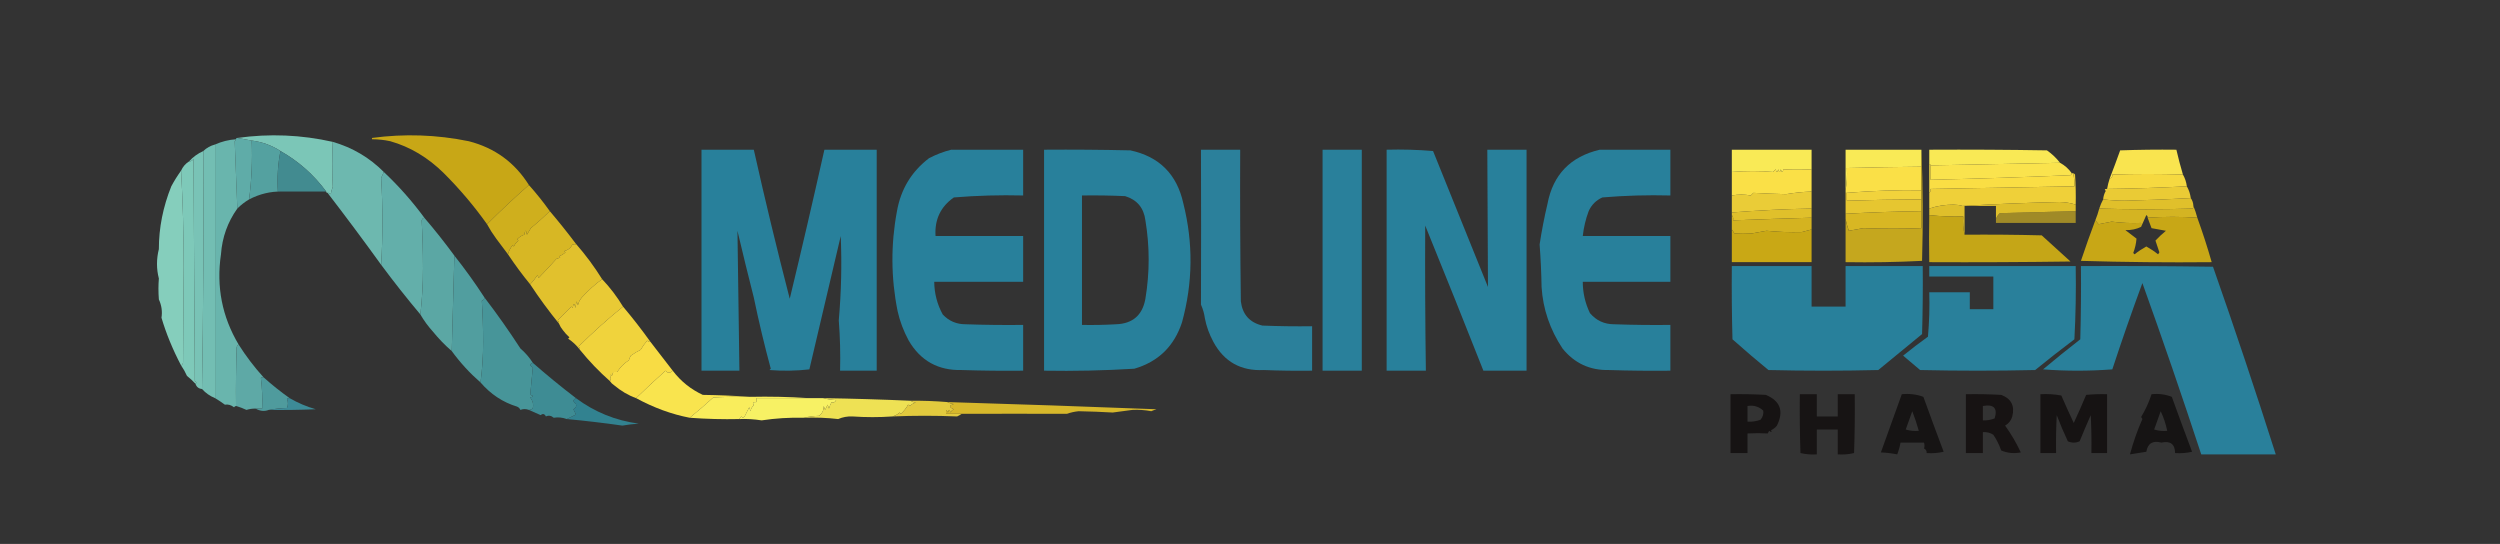 <?xml version="1.0" encoding="UTF-8"?>
<!DOCTYPE svg PUBLIC "-//W3C//DTD SVG 1.1//EN" "http://www.w3.org/Graphics/SVG/1.1/DTD/svg11.dtd">
<svg xmlns="http://www.w3.org/2000/svg" version="1.1" width="1912px" height="416px" style="shape-rendering:geometricPrecision; text-rendering:geometricPrecision; image-rendering:optimizeQuality; fill-rule:evenodd; clip-rule:evenodd" xmlns:xlink="http://www.w3.org/1999/xlink">
<rect width="100%" height="100%" fill="#333333" stroke="none"/>
<g><path style="opacity:0.994" fill="#c9a817" d="M 404.5,141.5 C 393.506,151.161 382.839,161.161 372.5,171.5C 362.657,157.646 351.657,144.646 339.5,132.5C 327.36,120.482 313.694,112.316 298.5,108C 293.882,107.006 289.215,106.506 284.5,106.5C 284.5,106.167 284.5,105.833 284.5,105.5C 309.325,102.156 333.992,102.989 358.5,108C 378.347,113.079 393.68,124.246 404.5,141.5 Z"/></g>
<g><path style="opacity:1" fill="#7bc6b7" d="M 254.5,108.5 C 253.971,119.764 253.971,131.264 254.5,143C 253.751,144.734 253.251,146.567 253,148.5C 252.329,147.748 251.496,147.414 250.5,147.5C 249.833,147.5 249.5,147.167 249.5,146.5C 240.01,133.674 228.343,123.341 214.5,115.5C 207.848,111.183 200.515,108.517 192.5,107.5C 188.833,106.833 185.167,106.167 181.5,105.5C 206.051,102.055 230.385,103.055 254.5,108.5 Z"/></g>
<g><path style="opacity:1" fill="#5faca8" d="M 181.5,105.5 C 185.167,106.167 188.833,106.833 192.5,107.5C 193.096,122.673 192.43,137.673 190.5,152.5C 187.214,154.451 184.214,156.785 181.5,159.5C 180.84,142.333 180.173,125.167 179.5,108C 180.056,107.617 180.389,107.117 180.5,106.5C 180.5,105.833 180.833,105.5 181.5,105.5 Z"/></g>
<g><path style="opacity:0.031" fill="#658c79" d="M 284.5,105.5 C 284.5,105.833 284.5,106.167 284.5,106.5C 281.895,107.504 281.895,107.17 284.5,105.5 Z"/></g>
<g><path style="opacity:0.995" fill="#6ab6ae" d="M 180.5,106.5 C 180.389,107.117 180.056,107.617 179.5,108C 180.173,125.167 180.84,142.333 181.5,159.5C 174.091,169.886 169.924,181.553 169,194.5C 165.338,219.214 169.838,242.214 182.5,263.5C 181.778,263.918 181.278,264.584 181,265.5C 180.5,280.496 180.333,295.496 180.5,310.5C 179.883,310.611 179.383,310.944 179,311.5C 176.731,309.731 174.398,309.065 172,309.5C 169.567,307.702 167.067,306.036 164.5,304.5C 164.5,239.833 164.5,175.167 164.5,110.5C 169.58,108.23 174.913,106.897 180.5,106.5 Z"/></g>
<g><path style="opacity:1" fill="#54a1a0" d="M 192.5,107.5 C 200.515,108.517 207.848,111.183 214.5,115.5C 212.525,125.446 211.858,135.779 212.5,146.5C 213.5,146.5 214.5,146.5 215.5,146.5C 206.977,146.3 198.643,148.3 190.5,152.5C 192.43,137.673 193.096,122.673 192.5,107.5 Z"/></g>
<g><path style="opacity:1" fill="#73beb3" d="M 164.5,110.5 C 164.5,175.167 164.5,239.833 164.5,304.5C 160.608,302.938 157.275,300.605 154.5,297.5C 155.492,236.795 155.825,176.128 155.5,115.5C 158.013,113.074 161.013,111.408 164.5,110.5 Z"/></g>
<g><path style="opacity:0.99" fill="#29819c" d="M 536.5,114.5 C 549.833,114.5 563.167,114.5 576.5,114.5C 585.051,152.702 594.218,190.702 604,228.5C 613.153,190.557 621.986,152.557 630.5,114.5C 643.833,114.5 657.167,114.5 670.5,114.5C 670.5,170.833 670.5,227.167 670.5,283.5C 661.167,283.5 651.833,283.5 642.5,283.5C 642.822,270.587 642.489,257.754 641.5,245C 643.397,223.593 643.897,202.093 643,180.5C 635,214.5 627,248.5 619,282.5C 608.91,283.652 598.744,283.819 588.5,283C 588.833,282.667 589.167,282.333 589.5,282C 584.64,264.057 580.307,245.89 576.5,227.5C 572.256,210.852 568.089,193.852 564,176.5C 564.477,212.153 564.977,247.819 565.5,283.5C 555.833,283.5 546.167,283.5 536.5,283.5C 536.5,227.167 536.5,170.833 536.5,114.5 Z"/></g>
<g><path style="opacity:0.993" fill="#29819c" d="M 727.5,114.5 C 745.833,114.5 764.167,114.5 782.5,114.5C 782.5,126.167 782.5,137.833 782.5,149.5C 764.777,149.055 747.111,149.555 729.5,151C 719.37,158.099 714.703,167.932 715.5,180.5C 737.833,180.5 760.167,180.5 782.5,180.5C 782.5,192.167 782.5,203.833 782.5,215.5C 759.833,215.5 737.167,215.5 714.5,215.5C 714.584,224.436 716.751,232.769 721,240.5C 725.712,245.518 731.546,248.018 738.5,248C 753.163,248.5 767.83,248.667 782.5,248.5C 782.5,260.167 782.5,271.833 782.5,283.5C 766.83,283.667 751.163,283.5 735.5,283C 717.525,283.432 704.025,275.932 695,260.5C 691.001,253.08 688.168,245.58 686.5,238C 681.379,212.595 681.212,187.095 686,161.5C 688.974,144.695 697.141,131.195 710.5,121C 716.02,118.11 721.686,115.943 727.5,114.5 Z"/></g>
<g><path style="opacity:0.993" fill="#29819c" d="M 798.5,114.5 C 820.503,114.333 842.503,114.5 864.5,115C 886.591,119.758 900.091,133.258 905,155.5C 912.66,185.947 912.326,216.28 904,246.5C 897.998,264.837 885.831,276.671 867.5,282C 844.527,283.387 821.527,283.887 798.5,283.5C 798.5,227.167 798.5,170.833 798.5,114.5 Z M 827.5,149.5 C 838.505,149.333 849.505,149.5 860.5,150C 869.598,152.772 874.764,158.939 876,168.5C 879.333,188.5 879.333,208.5 876,228.5C 873.77,241.062 866.27,247.562 853.5,248C 844.84,248.5 836.173,248.666 827.5,248.5C 827.5,215.5 827.5,182.5 827.5,149.5 Z"/></g>
<g><path style="opacity:0.985" fill="#2b819c" d="M 918.5,114.5 C 928.5,114.5 938.5,114.5 948.5,114.5C 948.333,153.168 948.5,191.835 949,230.5C 950.246,240.51 955.746,246.677 965.5,249C 978.162,249.5 990.829,249.667 1003.5,249.5C 1003.5,260.833 1003.5,272.167 1003.5,283.5C 991.162,283.667 978.829,283.5 966.5,283C 949.068,283.87 936.235,276.704 928,261.5C 924.809,255.534 922.642,249.534 921.5,243.5C 921.003,239.825 920.003,236.325 918.5,233C 918.633,193.578 918.633,154.078 918.5,114.5 Z"/></g>
<g><path style="opacity:0.983" fill="#29819d" d="M 1011.5,114.5 C 1021.5,114.5 1031.5,114.5 1041.5,114.5C 1041.5,170.833 1041.5,227.167 1041.5,283.5C 1031.5,283.5 1021.5,283.5 1011.5,283.5C 1011.5,227.167 1011.5,170.833 1011.5,114.5 Z"/></g>
<g><path style="opacity:0.992" fill="#29819c" d="M 1060.5,114.5 C 1072.41,114.179 1084.25,114.512 1096,115.5C 1110,150.167 1124,184.833 1138,219.5C 1137.82,184.505 1137.65,149.505 1137.5,114.5C 1147.5,114.5 1157.5,114.5 1167.5,114.5C 1167.5,170.833 1167.5,227.167 1167.5,283.5C 1156.5,283.5 1145.5,283.5 1134.5,283.5C 1120.19,247.236 1105.36,210.236 1090,172.5C 1089.82,209.499 1089.99,246.499 1090.5,283.5C 1080.5,283.5 1070.5,283.5 1060.5,283.5C 1060.5,227.167 1060.5,170.833 1060.5,114.5 Z"/></g>
<g><path style="opacity:0.993" fill="#29819c" d="M 1223.5,114.5 C 1241.5,114.5 1259.5,114.5 1277.5,114.5C 1277.5,126.167 1277.5,137.833 1277.5,149.5C 1260.1,149.042 1242.76,149.542 1225.5,151C 1220.67,153.167 1217.17,156.667 1215,161.5C 1212.71,167.658 1211.21,173.992 1210.5,180.5C 1232.83,180.5 1255.17,180.5 1277.5,180.5C 1277.5,192.167 1277.5,203.833 1277.5,215.5C 1255.17,215.5 1232.83,215.5 1210.5,215.5C 1210.52,223.928 1212.35,231.928 1216,239.5C 1220.83,245.165 1227,247.998 1234.5,248C 1248.83,248.5 1263.16,248.667 1277.5,248.5C 1277.5,260.167 1277.5,271.833 1277.5,283.5C 1261.83,283.667 1246.16,283.5 1230.5,283C 1215.93,283.3 1204.1,277.8 1195,266.5C 1185.38,251.961 1180.04,236.294 1179,219.5C 1178.82,208.59 1178.32,197.757 1177.5,187C 1179.07,176.589 1181.07,166.256 1183.5,156C 1187.7,133.627 1201.04,119.793 1223.5,114.5 Z"/></g>
<g><path style="opacity:1" fill="#79c3b6" d="M 155.5,115.5 C 155.825,176.128 155.492,236.795 154.5,297.5C 151.931,297.262 150.265,295.929 149.5,293.5C 150.547,292.922 150.38,292.256 149,291.5C 148.667,234.833 148.333,178.167 148,121.5C 147.184,122.823 146.017,123.489 144.5,123.5C 147.601,120.067 151.268,117.4 155.5,115.5 Z"/></g>
<g><path style="opacity:0.922" fill="#439298" d="M 214.5,115.5 C 228.343,123.341 240.01,133.674 249.5,146.5C 238.167,146.5 226.833,146.5 215.5,146.5C 214.5,146.5 213.5,146.5 212.5,146.5C 211.858,135.779 212.525,125.446 214.5,115.5 Z"/></g>
<g><path style="opacity:0.996" fill="#6eb9b0" d="M 254.5,108.5 C 269.581,112.865 282.581,120.532 293.5,131.5C 292.933,133.03 292.267,134.53 291.5,136C 292.823,158.619 292.823,180.786 291.5,202.5C 277.862,183.615 264.195,165.282 250.5,147.5C 251.496,147.414 252.329,147.748 253,148.5C 253.251,146.567 253.751,144.734 254.5,143C 253.971,131.264 253.971,119.764 254.5,108.5 Z"/></g>
<g><path style="opacity:1" fill="#f9e955" d="M 1575.5,124.5 C 1544.39,125.189 1511.39,125.856 1476.5,126.5C 1476.5,125.833 1476.17,125.5 1475.5,125.5C 1475.5,121.833 1475.5,118.167 1475.5,114.5C 1505.5,114.333 1535.5,114.5 1565.5,115C 1569.33,117.668 1572.67,120.835 1575.5,124.5 Z"/></g>
<g><path style="opacity:1" fill="#f9ea56" d="M 1469.5,114.5 C 1469.5,118.833 1469.5,123.167 1469.5,127.5C 1450.5,127.688 1431.5,128.021 1412.5,128.5C 1412.82,134.358 1412.49,140.025 1411.5,145.5C 1411.5,135.167 1411.5,124.833 1411.5,114.5C 1430.83,114.5 1450.17,114.5 1469.5,114.5 Z"/></g>
<g><path style="opacity:1" fill="#7ec9b9" d="M 149.5,293.5 C 147.53,291.366 145.363,289.366 143,287.5C 141.755,284.676 140.255,282.009 138.5,279.5C 139.222,279.082 139.722,278.416 140,277.5C 140.167,253 140.333,228.5 140.5,204C 140.5,179.157 139.833,154.657 138.5,130.5C 139.8,127.568 141.8,125.234 144.5,123.5C 146.017,123.489 147.184,122.823 148,121.5C 148.333,178.167 148.667,234.833 149,291.5C 150.38,292.256 150.547,292.922 149.5,293.5 Z"/></g>
<g><path style="opacity:1" fill="#f9ea56" d="M 1385.5,129.5 C 1377.92,129.886 1370.75,129.886 1364,129.5C 1363.33,132.167 1362.67,132.167 1362,129.5C 1361.33,132.167 1360.67,132.167 1360,129.5C 1359.33,132.167 1358.67,132.167 1358,129.5C 1357.33,130.167 1356.67,130.833 1356,131.5C 1345.91,130.651 1335.41,130.651 1324.5,131.5C 1324.5,125.833 1324.5,120.167 1324.5,114.5C 1344.83,114.5 1365.17,114.5 1385.5,114.5C 1385.5,119.5 1385.5,124.5 1385.5,129.5 Z"/></g>
<g><path style="opacity:1" fill="#f9e44f" d="M 1669.5,133.5 C 1651.57,132.92 1633.57,132.92 1615.5,133.5C 1615.71,135.179 1615.05,136.179 1613.5,136.5C 1616.25,129.428 1618.91,122.262 1621.5,115C 1635.83,114.5 1650.16,114.333 1664.5,114.5C 1665.96,120.884 1667.63,127.217 1669.5,133.5 Z"/></g>
<g><path style="opacity:1" fill="#fae34d" d="M 1575.5,124.5 C 1579.1,126.43 1582.1,129.097 1584.5,132.5C 1584.39,133.117 1584.06,133.617 1583.5,134C 1547.85,135.517 1512.18,136.684 1476.5,137.5C 1476.5,133.833 1476.5,130.167 1476.5,126.5C 1511.39,125.856 1544.39,125.189 1575.5,124.5 Z"/></g>
<g><path style="opacity:0.012" fill="#78986f" d="M 339.5,132.5 C 338.833,133.167 338.833,133.167 339.5,132.5 Z"/></g>
<g><path style="opacity:0.989" fill="#86d0be" d="M 138.5,130.5 C 139.833,154.657 140.5,179.157 140.5,204C 140.333,228.5 140.167,253 140,277.5C 139.722,278.416 139.222,279.082 138.5,279.5C 132.073,267.255 127.073,255.088 123.5,243C 124.26,238.217 123.594,233.55 121.5,229C 121.071,223.381 121.071,218.048 121.5,213C 119.6,205.651 119.6,198.151 121.5,190.5C 121.483,174.348 124.65,158.348 131,142.5C 133.275,138.268 135.775,134.268 138.5,130.5 Z"/></g>
<g><path style="opacity:1" fill="#fade44" d="M 1475.5,125.5 C 1476.17,125.5 1476.5,125.833 1476.5,126.5C 1476.5,130.167 1476.5,133.833 1476.5,137.5C 1512.18,136.684 1547.85,135.517 1583.5,134C 1584.06,133.617 1584.39,133.117 1584.5,132.5C 1584.83,132.5 1585.17,132.5 1585.5,132.5C 1586.32,135.764 1586.66,139.098 1586.5,142.5C 1549.83,143.113 1513.17,143.779 1476.5,144.5C 1476.74,145.791 1476.4,146.791 1475.5,147.5C 1475.5,140.167 1475.5,132.833 1475.5,125.5 Z"/></g>
<g><path style="opacity:1" fill="#fae047" d="M 1469.5,127.5 C 1469.5,133.5 1469.5,139.5 1469.5,145.5C 1450.31,145.257 1431.31,145.923 1412.5,147.5C 1412.17,147.5 1411.83,147.5 1411.5,147.5C 1411.5,146.833 1411.5,146.167 1411.5,145.5C 1412.49,140.025 1412.82,134.358 1412.5,128.5C 1431.5,128.021 1450.5,127.688 1469.5,127.5 Z"/></g>
<g><path style="opacity:1" fill="#f6d940" d="M 1669.5,133.5 C 1671.07,136.215 1672.07,139.215 1672.5,142.5C 1651.78,143.595 1631.44,144.262 1611.5,144.5C 1611.96,141.779 1612.63,139.112 1613.5,136.5C 1615.05,136.179 1615.71,135.179 1615.5,133.5C 1633.57,132.92 1651.57,132.92 1669.5,133.5 Z"/></g>
<g><path style="opacity:1" fill="#fae047" d="M 1385.5,129.5 C 1385.5,135.167 1385.5,140.833 1385.5,146.5C 1379.37,146.682 1372.87,147.349 1366,148.5C 1357.35,148.281 1349.02,147.948 1341,147.5C 1340.33,148.167 1339.67,148.833 1339,149.5C 1334.23,148.607 1329.39,148.607 1324.5,149.5C 1324.5,143.5 1324.5,137.5 1324.5,131.5C 1335.41,130.651 1345.91,130.651 1356,131.5C 1356.67,130.833 1357.33,130.167 1358,129.5C 1358.67,132.167 1359.33,132.167 1360,129.5C 1360.67,132.167 1361.33,132.167 1362,129.5C 1362.67,132.167 1363.33,132.167 1364,129.5C 1370.75,129.886 1377.92,129.886 1385.5,129.5 Z"/></g>
<g><path style="opacity:1" fill="#efd039" d="M 1585.5,132.5 C 1586.12,132.611 1586.62,132.944 1587,133.5C 1587.5,141.159 1587.67,148.826 1587.5,156.5C 1583.59,155.235 1579.42,154.569 1575,154.5C 1550.25,155.063 1525.59,156.063 1501,157.5C 1498.76,156.863 1496.42,156.53 1494,156.5C 1487.52,156.518 1481.36,157.518 1475.5,159.5C 1475.5,155.5 1475.5,151.5 1475.5,147.5C 1476.4,146.791 1476.74,145.791 1476.5,144.5C 1513.17,143.779 1549.83,143.113 1586.5,142.5C 1586.66,139.098 1586.32,135.764 1585.5,132.5 Z"/></g>
<g><path style="opacity:0.996" fill="#ebcc36" d="M 1672.5,142.5 C 1674.07,145.215 1675.07,148.215 1675.5,151.5C 1659.11,152.43 1642.28,153.097 1625,153.5C 1619.42,153.478 1613.92,153.144 1608.5,152.5C 1608.66,150.173 1609.33,148.007 1610.5,146C 1609.29,144.893 1609.62,144.393 1611.5,144.5C 1631.44,144.262 1651.78,143.595 1672.5,142.5 Z"/></g>
<g><path style="opacity:1" fill="#f1d33c" d="M 1469.5,145.5 C 1469.5,147.833 1469.5,150.167 1469.5,152.5C 1450.22,152.566 1431.22,152.9 1412.5,153.5C 1412.5,151.5 1412.5,149.5 1412.5,147.5C 1431.31,145.923 1450.31,145.257 1469.5,145.5 Z"/></g>
<g><path style="opacity:0.998" fill="#cfaf1d" d="M 404.5,141.5 C 410.183,147.854 415.516,154.52 420.5,161.5C 415.571,166.292 410.737,170.625 406,174.5C 405,176.167 404,177.833 403,179.5C 402.333,175.5 401.667,175.5 401,179.5C 399.018,180.094 397.184,181.26 395.5,183C 395.833,183.333 396.167,183.667 396.5,184C 394.951,185.214 393.785,186.714 393,188.5C 392.667,188.167 392.333,187.833 392,187.5C 390.168,189.975 389.001,192.308 388.5,194.5C 385.5,190.5 382.5,186.5 379.5,182.5C 376.906,178.974 374.573,175.308 372.5,171.5C 382.839,161.161 393.506,151.161 404.5,141.5 Z"/></g>
<g><path style="opacity:0.983" fill="#edce37" d="M 1385.5,146.5 C 1385.5,150.833 1385.5,155.167 1385.5,159.5C 1365.08,159.887 1344.74,160.887 1324.5,162.5C 1324.5,158.167 1324.5,153.833 1324.5,149.5C 1329.39,148.607 1334.23,148.607 1339,149.5C 1339.67,148.833 1340.33,148.167 1341,147.5C 1349.02,147.948 1357.35,148.281 1366,148.5C 1372.87,147.349 1379.37,146.682 1385.5,146.5 Z"/></g>
<g><path style="opacity:0.998" fill="#e0c02b" d="M 1675.5,151.5 C 1676.74,153.214 1677.41,155.214 1677.5,157.5C 1677.63,158.239 1677.46,158.906 1677,159.5C 1653.31,160.273 1629.47,160.273 1605.5,159.5C 1606.32,157.013 1607.32,154.679 1608.5,152.5C 1613.92,153.144 1619.42,153.478 1625,153.5C 1642.28,153.097 1659.11,152.43 1675.5,151.5 Z"/></g>
<g><path style="opacity:1" fill="#e6c630" d="M 1411.5,147.5 C 1411.83,147.5 1412.17,147.5 1412.5,147.5C 1412.5,149.5 1412.5,151.5 1412.5,153.5C 1431.22,152.9 1450.22,152.566 1469.5,152.5C 1469.5,155.5 1469.5,158.5 1469.5,161.5C 1450.09,161.737 1430.76,162.404 1411.5,163.5C 1411.5,158.167 1411.5,152.833 1411.5,147.5 Z"/></g>
<g><path style="opacity:1" fill="#63afaa" d="M 293.5,131.5 C 304.942,142.27 315.275,153.936 324.5,166.5C 323.522,166.811 322.855,167.478 322.5,168.5C 323.157,180.623 323.49,192.79 323.5,205C 323.499,217.186 322.832,229.019 321.5,240.5C 311.088,228.096 301.088,215.43 291.5,202.5C 292.823,180.786 292.823,158.619 291.5,136C 292.267,134.53 292.933,133.03 293.5,131.5 Z"/></g>
<g><path style="opacity:0.991" fill="#d6b523" d="M 1677.5,157.5 C 1678.67,160.341 1679.67,163.341 1680.5,166.5C 1667.9,165.636 1655.24,165.636 1642.5,166.5C 1642.63,165.624 1642.3,164.957 1641.5,164.5C 1640.15,167.592 1638.81,170.592 1637.5,173.5C 1637.5,172.5 1637.5,171.5 1637.5,170.5C 1629.91,170.814 1622.41,170.481 1615,169.5C 1611.67,170.167 1608.33,170.833 1605,171.5C 1604.15,170.429 1603.31,169.429 1602.5,168.5C 1603.7,165.574 1604.7,162.574 1605.5,159.5C 1629.47,160.273 1653.31,160.273 1677,159.5C 1677.46,158.906 1677.63,158.239 1677.5,157.5 Z"/></g>
<g><path style="opacity:0.995" fill="#e0c02c" d="M 1587.5,156.5 C 1587.5,158.167 1587.5,159.833 1587.5,161.5C 1568.17,161.982 1548.83,162.482 1529.5,163C 1528.1,164.31 1527.1,165.81 1526.5,167.5C 1526.5,164.167 1526.5,160.833 1526.5,157.5C 1518.5,157.5 1510.5,157.5 1502.5,157.5C 1502.5,164.833 1502.5,172.167 1502.5,179.5C 1501.51,175.03 1501.18,170.363 1501.5,165.5C 1492.75,165.803 1484.08,165.47 1475.5,164.5C 1475.5,162.833 1475.5,161.167 1475.5,159.5C 1481.36,157.518 1487.52,156.518 1494,156.5C 1496.42,156.53 1498.76,156.863 1501,157.5C 1525.59,156.063 1550.25,155.063 1575,154.5C 1579.42,154.569 1583.59,155.235 1587.5,156.5 Z"/></g>
<g><path style="opacity:1" fill="#e0c02b" d="M 1385.5,159.5 C 1385.5,161.833 1385.5,164.167 1385.5,166.5C 1366.14,167.057 1346.14,167.723 1325.5,168.5C 1325.77,166.901 1325.43,165.568 1324.5,164.5C 1324.5,163.833 1324.5,163.167 1324.5,162.5C 1344.74,160.887 1365.08,159.887 1385.5,159.5 Z"/></g>
<g><path style="opacity:1" fill="#d8b723" d="M 1469.5,161.5 C 1469.5,165.833 1469.5,170.167 1469.5,174.5C 1455.71,175.026 1440.88,175.026 1425,174.5C 1421.33,175.167 1417.67,175.833 1414,176.5C 1412.93,173.5 1412.09,170.5 1411.5,167.5C 1411.5,166.167 1411.5,164.833 1411.5,163.5C 1430.76,162.404 1450.09,161.737 1469.5,161.5 Z"/></g>
<g><path style="opacity:0.671" fill="#d5b421" d="M 1587.5,161.5 C 1587.5,164.5 1587.5,167.5 1587.5,170.5C 1567.17,170.5 1546.83,170.5 1526.5,170.5C 1526.5,169.5 1526.5,168.5 1526.5,167.5C 1527.1,165.81 1528.1,164.31 1529.5,163C 1548.83,162.482 1568.17,161.982 1587.5,161.5 Z"/></g>
<g><path style="opacity:0.997" fill="#d7b724" d="M 420.5,161.5 C 427.396,169.612 434.063,177.945 440.5,186.5C 439.603,187.598 438.77,187.598 438,186.5C 436.74,189.428 434.573,191.261 431.5,192C 431.833,192.333 432.167,192.667 432.5,193C 431.026,194.316 429.359,195.316 427.5,196C 427.833,196.333 428.167,196.667 428.5,197C 427.5,197.333 426.5,197.667 425.5,198C 421.131,202.939 416.631,207.772 412,212.5C 411.667,211.833 411.333,211.167 411,210.5C 409.303,213.02 407.47,215.353 405.5,217.5C 399.479,210.139 393.813,202.472 388.5,194.5C 389.001,192.308 390.168,189.975 392,187.5C 392.333,187.833 392.667,188.167 393,188.5C 393.785,186.714 394.951,185.214 396.5,184C 396.167,183.667 395.833,183.333 395.5,183C 397.184,181.26 399.018,180.094 401,179.5C 401.667,175.5 402.333,175.5 403,179.5C 404,177.833 405,176.167 406,174.5C 410.737,170.625 415.571,166.292 420.5,161.5 Z"/></g>
<g><path style="opacity:1" fill="#d4b320" d="M 1324.5,164.5 C 1325.43,165.568 1325.77,166.901 1325.5,168.5C 1346.14,167.723 1366.14,167.057 1385.5,166.5C 1385.5,169.5 1385.5,172.5 1385.5,175.5C 1382.99,176.113 1380.49,176.78 1378,177.5C 1369.07,177.756 1360.07,177.422 1351,176.5C 1347.33,177.167 1343.67,177.833 1340,178.5C 1335.21,178.25 1330.71,178.25 1326.5,178.5C 1325.82,177.398 1325.16,176.398 1324.5,175.5C 1324.5,171.833 1324.5,168.167 1324.5,164.5 Z"/></g>
<g><path style="opacity:0.992" fill="#c9a817" d="M 1680.5,166.5 C 1684.56,177.694 1688.23,189.028 1691.5,200.5C 1658.16,200.833 1624.83,200.5 1591.5,199.5C 1594.98,189.061 1598.65,178.727 1602.5,168.5C 1603.31,169.429 1604.15,170.429 1605,171.5C 1608.33,170.833 1611.67,170.167 1615,169.5C 1622.41,170.481 1629.91,170.814 1637.5,170.5C 1637.5,171.5 1637.5,172.5 1637.5,173.5C 1633.96,175.268 1629.96,176.102 1625.5,176C 1628.33,178.167 1631.17,180.333 1634,182.5C 1633.71,186.217 1632.88,189.884 1631.5,193.5C 1631.83,193.833 1632.17,194.167 1632.5,194.5C 1635.33,192.252 1638.33,190.252 1641.5,188.5C 1644.67,190.252 1647.67,192.252 1650.5,194.5C 1650.83,194 1651.17,193.5 1651.5,193C 1650.5,190 1649.5,187 1648.5,184C 1650.98,181.357 1653.64,178.857 1656.5,176.5C 1652.83,175.833 1649.17,175.167 1645.5,174.5C 1644.49,171.805 1643.49,169.138 1642.5,166.5C 1655.24,165.636 1667.9,165.636 1680.5,166.5 Z"/></g>
<g><path style="opacity:0.976" fill="#c9a917" d="M 1475.5,164.5 C 1484.08,165.47 1492.75,165.803 1501.5,165.5C 1501.18,170.363 1501.51,175.03 1502.5,179.5C 1522.17,179.333 1541.84,179.5 1561.5,180C 1568.83,186.667 1576.17,193.333 1583.5,200C 1547.5,200.5 1511.5,200.667 1475.5,200.5C 1475.29,187.769 1475.29,175.769 1475.5,164.5 Z"/></g>
<g><path style="opacity:1" fill="#c5a71e" d="M 1469.5,114.5 C 1470.66,142.664 1470.83,170.997 1470,199.5C 1450.58,200.493 1431.08,200.826 1411.5,200.5C 1411.5,189.5 1411.5,178.5 1411.5,167.5C 1412.09,170.5 1412.93,173.5 1414,176.5C 1417.67,175.833 1421.33,175.167 1425,174.5C 1440.88,175.026 1455.71,175.026 1469.5,174.5C 1469.5,170.167 1469.5,165.833 1469.5,161.5C 1469.5,158.5 1469.5,155.5 1469.5,152.5C 1469.5,150.167 1469.5,147.833 1469.5,145.5C 1469.5,139.5 1469.5,133.5 1469.5,127.5C 1469.5,123.167 1469.5,118.833 1469.5,114.5 Z"/></g>
<g><path style="opacity:1" fill="#c9a815" d="M 1324.5,175.5 C 1325.16,176.398 1325.82,177.398 1326.5,178.5C 1330.71,178.25 1335.21,178.25 1340,178.5C 1343.67,177.833 1347.33,177.167 1351,176.5C 1360.07,177.422 1369.07,177.756 1378,177.5C 1380.49,176.78 1382.99,176.113 1385.5,175.5C 1385.5,183.833 1385.5,192.167 1385.5,200.5C 1365.17,200.5 1344.83,200.5 1324.5,200.5C 1324.5,192.167 1324.5,183.833 1324.5,175.5 Z"/></g>
<g><path style="opacity:0.012" fill="#78986f" d="M 379.5,182.5 C 378.833,183.167 378.833,183.167 379.5,182.5 Z"/></g>
<g><path style="opacity:0.998" fill="#5ba7a4" d="M 324.5,166.5 C 332.517,175.854 340.183,185.521 347.5,195.5C 346.852,219.961 346.185,244.294 345.5,268.5C 340.214,263.917 335.38,258.917 331,253.5C 327.388,249.511 324.221,245.178 321.5,240.5C 322.832,229.019 323.499,217.186 323.5,205C 323.49,192.79 323.157,180.623 322.5,168.5C 322.855,167.478 323.522,166.811 324.5,166.5 Z"/></g>
<g><path style="opacity:0.997" fill="#e1c12d" d="M 440.5,186.5 C 447.896,194.957 454.562,203.957 460.5,213.5C 455.286,217.258 450.119,221.925 445,227.5C 443.47,229.226 442.47,231.226 442,233.5C 441.667,232.5 441.333,231.5 441,230.5C 440.667,232.167 440.333,233.833 440,235.5C 439.333,231.5 438.667,231.5 438,235.5C 437.667,235.167 437.333,234.833 437,234.5C 433.473,238.027 429.973,241.527 426.5,245C 427.252,245.671 427.586,246.504 427.5,247.5C 419.681,237.864 412.347,227.864 405.5,217.5C 407.47,215.353 409.303,213.02 411,210.5C 411.333,211.167 411.667,211.833 412,212.5C 416.631,207.772 421.131,202.939 425.5,198C 426.5,197.667 427.5,197.333 428.5,197C 428.167,196.667 427.833,196.333 427.5,196C 429.359,195.316 431.026,194.316 432.5,193C 432.167,192.667 431.833,192.333 431.5,192C 434.573,191.261 436.74,189.428 438,186.5C 438.77,187.598 439.603,187.598 440.5,186.5 Z"/></g>
<g><path style="opacity:0.99" fill="#29819c" d="M 1324.5,203.5 C 1344.83,203.5 1365.17,203.5 1385.5,203.5C 1385.5,213.833 1385.5,224.167 1385.5,234.5C 1394.17,234.5 1402.83,234.5 1411.5,234.5C 1411.5,224.167 1411.5,213.833 1411.5,203.5C 1431.17,203.5 1450.83,203.5 1470.5,203.5C 1470.67,220.837 1470.5,238.17 1470,255.5C 1458.83,264.667 1447.67,273.833 1436.5,283C 1408.5,283.667 1380.5,283.667 1352.5,283C 1343.51,275.636 1334.34,267.803 1325,259.5C 1324.5,240.836 1324.33,222.17 1324.5,203.5 Z"/></g>
<g><path style="opacity:0.985" fill="#29819c" d="M 1475.5,203.5 C 1512.83,203.5 1550.17,203.5 1587.5,203.5C 1587.83,222.179 1587.5,240.845 1586.5,259.5C 1576.36,267.143 1566.36,274.976 1556.5,283C 1527.17,283.667 1497.83,283.667 1468.5,283C 1464.17,279.333 1459.83,275.667 1455.5,272C 1461.69,266.975 1468.02,262.142 1474.5,257.5C 1475.5,246.186 1475.83,234.853 1475.5,223.5C 1485.83,223.5 1496.17,223.5 1506.5,223.5C 1506.5,227.833 1506.5,232.167 1506.5,236.5C 1512.5,236.5 1518.5,236.5 1524.5,236.5C 1524.5,228.167 1524.5,219.833 1524.5,211.5C 1508.17,211.5 1491.83,211.5 1475.5,211.5C 1475.5,208.833 1475.5,206.167 1475.5,203.5 Z"/></g>
<g><path style="opacity:0.987" fill="#29819c" d="M 1591.5,203.5 C 1625.17,203.333 1658.83,203.5 1692.5,204C 1709.2,251.593 1725.2,299.427 1740.5,347.5C 1721.5,347.5 1702.5,347.5 1683.5,347.5C 1668.99,303.292 1653.99,259.625 1638.5,216.5C 1630.44,238.34 1622.78,260.34 1615.5,282.5C 1597.83,283.833 1580.17,283.833 1562.5,282.5C 1571.86,274.644 1581.36,266.977 1591,259.5C 1591.5,240.836 1591.67,222.17 1591.5,203.5 Z"/></g>
<g><path style="opacity:0.999" fill="#e9ca35" d="M 460.5,213.5 C 466.594,219.926 471.927,226.926 476.5,234.5C 465.03,243.765 453.697,253.931 442.5,265C 443.252,265.671 443.586,266.504 443.5,267.5C 441.074,264.245 438.074,261.412 434.5,259C 434.833,258.667 435.167,258.333 435.5,258C 433.598,256.27 431.931,254.437 430.5,252.5C 429.248,250.999 428.248,249.332 427.5,247.5C 427.586,246.504 427.252,245.671 426.5,245C 429.973,241.527 433.473,238.027 437,234.5C 437.333,234.833 437.667,235.167 438,235.5C 438.667,231.5 439.333,231.5 440,235.5C 440.333,233.833 440.667,232.167 441,230.5C 441.333,231.5 441.667,232.5 442,233.5C 442.47,231.226 443.47,229.226 445,227.5C 450.119,221.925 455.286,217.258 460.5,213.5 Z"/></g>
<g><path style="opacity:1" fill="#519e9f" d="M 347.5,195.5 C 355.645,205.776 363.311,216.443 370.5,227.5C 370.423,228.75 369.756,229.583 368.5,230C 369.161,240.426 369.494,250.926 369.5,261.5C 369.499,272.189 368.832,282.522 367.5,292.5C 359.246,285.309 351.912,277.309 345.5,268.5C 346.185,244.294 346.852,219.961 347.5,195.5 Z"/></g>
<g><path style="opacity:1" fill="#f0d33c" d="M 476.5,234.5 C 483.851,243.19 490.851,252.19 497.5,261.5C 496.504,261.586 495.671,261.252 495,260.5C 493.088,262.657 491.421,264.991 490,267.5C 487.659,268.615 485.159,270.115 482.5,272C 481.809,273.067 481.309,274.234 481,275.5C 477.333,277.833 474.333,280.833 472,284.5C 471,284.5 470,284.5 469,284.5C 468.667,285.5 468.333,286.5 468,287.5C 467.346,286.304 466.846,286.304 466.5,287.5C 467.363,288.726 467.363,290.06 466.5,291.5C 458.181,284.18 450.515,276.18 443.5,267.5C 443.586,266.504 443.252,265.671 442.5,265C 453.697,253.931 465.03,243.765 476.5,234.5 Z"/></g>
<g><path style="opacity:0.012" fill="#78986f" d="M 430.5,252.5 C 429.833,253.167 429.833,253.167 430.5,252.5 Z"/></g>
<g><path style="opacity:0.998" fill="#479599" d="M 370.5,227.5 C 380.136,240.083 389.303,253.083 398,266.5C 401.75,269.744 404.917,273.411 407.5,277.5C 404.93,278.484 404.93,279.651 407.5,281C 406.912,287.728 406.245,294.728 405.5,302C 408.167,302.667 408.167,303.333 405.5,304C 407.464,306.518 408.13,309.184 407.5,312C 406.756,313.039 405.756,313.539 404.5,313.5C 402.248,312.667 400.081,312.667 398,313.5C 397.5,312.333 396.667,311.5 395.5,311C 384.617,307.694 375.283,301.528 367.5,292.5C 368.832,282.522 369.499,272.189 369.5,261.5C 369.494,250.926 369.161,240.426 368.5,230C 369.756,229.583 370.423,228.75 370.5,227.5 Z"/></g>
<g><path style="opacity:1" fill="#f8dc44" d="M 497.5,261.5 C 503.136,268.809 508.802,276.143 514.5,283.5C 512.433,285.547 510.6,285.547 509,283.5C 501.303,290.366 493.803,297.366 486.5,304.5C 480.572,302.376 474.905,299.042 469.5,294.5C 468.306,293.728 467.306,292.728 466.5,291.5C 467.363,290.06 467.363,288.726 466.5,287.5C 466.846,286.304 467.346,286.304 468,287.5C 468.333,286.5 468.667,285.5 469,284.5C 470,284.5 471,284.5 472,284.5C 474.333,280.833 477.333,277.833 481,275.5C 481.309,274.234 481.809,273.067 482.5,272C 485.159,270.115 487.659,268.615 490,267.5C 491.421,264.991 493.088,262.657 495,260.5C 495.671,261.252 496.504,261.586 497.5,261.5 Z"/></g>
<g><path style="opacity:1" fill="#5ea9a6" d="M 182.5,263.5 C 188.105,272.372 194.439,280.706 201.5,288.5C 200.761,288.369 200.094,288.536 199.5,289C 200.482,296.747 200.815,304.58 200.5,312.5C 198.833,312.5 197.167,312.5 195.5,312.5C 193.116,312.443 190.782,312.777 188.5,313.5C 185.848,312.248 183.181,311.248 180.5,310.5C 180.333,295.496 180.5,280.496 181,265.5C 181.278,264.584 181.778,263.918 182.5,263.5 Z"/></g>
<g><path style="opacity:1" fill="#3e8c94" d="M 407.5,277.5 C 418.234,286.908 429.234,295.908 440.5,304.5C 438.019,305.696 438.019,307.196 440.5,309C 441.061,310.566 440.394,311.899 438.5,313C 439.167,314.333 439.833,315.667 440.5,317C 438.457,318.021 436.124,319.188 433.5,320.5C 430.17,319.273 426.837,318.939 423.5,319.5C 421.598,317.849 419.598,317.516 417.5,318.5C 416.497,316.458 415.163,316.125 413.5,317.5C 410.427,316.167 407.427,314.834 404.5,313.5C 405.756,313.539 406.756,313.039 407.5,312C 408.13,309.184 407.464,306.518 405.5,304C 408.167,303.333 408.167,302.667 405.5,302C 406.245,294.728 406.912,287.728 407.5,281C 404.93,279.651 404.93,278.484 407.5,277.5 Z"/></g>
<g><path style="opacity:0.999" fill="#f9e44e" d="M 514.5,283.5 C 520.634,291.568 528.301,297.734 537.5,302C 549.674,302.169 561.674,302.669 573.5,303.5C 564.161,303.334 554.827,303.5 545.5,304C 539.58,309.432 533.58,314.599 527.5,319.5C 513.68,316.84 500.013,311.84 486.5,304.5C 493.803,297.366 501.303,290.366 509,283.5C 510.6,285.547 512.433,285.547 514.5,283.5 Z"/></g>
<g><path style="opacity:1" fill="#4f9b9d" d="M 201.5,288.5 C 207.903,294.244 214.569,299.577 221.5,304.5C 220.761,304.369 220.094,304.536 219.5,305C 220.447,307.478 220.447,309.812 219.5,312C 214.649,312.174 209.982,312.674 205.5,313.5C 202.258,314.796 198.925,314.463 195.5,312.5C 197.167,312.5 198.833,312.5 200.5,312.5C 200.815,304.58 200.482,296.747 199.5,289C 200.094,288.536 200.761,288.369 201.5,288.5 Z"/></g>
<g><path style="opacity:0.012" fill="#78986f" d="M 469.5,294.5 C 468.833,295.167 468.833,295.167 469.5,294.5 Z"/></g>
<g><path style="opacity:0.919" fill="#141111" d="M 1323.5,301.5 C 1332.51,301.334 1341.51,301.5 1350.5,302C 1361.61,306.645 1364.44,314.479 1359,325.5C 1357.79,327.049 1356.29,328.215 1354.5,329C 1355.34,330.666 1354.84,330.833 1353,329.5C 1352.67,330.167 1352.33,330.833 1352,331.5C 1347.32,331.224 1342.15,331.224 1336.5,331.5C 1336.5,336.5 1336.5,341.5 1336.5,346.5C 1332.17,346.5 1327.83,346.5 1323.5,346.5C 1323.5,331.5 1323.5,316.5 1323.5,301.5 Z M 1336.5,310.5 C 1341.14,309.736 1345.14,310.903 1348.5,314C 1348.94,316.398 1348.27,318.731 1346.5,321C 1343.27,322.199 1339.94,322.699 1336.5,322.5C 1336.5,318.5 1336.5,314.5 1336.5,310.5 Z"/></g>
<g><path style="opacity:0.961" fill="#161313" d="M 1376.5,301.5 C 1380.83,301.5 1385.17,301.5 1389.5,301.5C 1389.5,307.167 1389.5,312.833 1389.5,318.5C 1394.83,318.5 1400.17,318.5 1405.5,318.5C 1405.5,312.833 1405.5,307.167 1405.5,301.5C 1409.83,301.5 1414.17,301.5 1418.5,301.5C 1418.67,316.504 1418.5,331.504 1418,346.5C 1413.93,347.464 1409.77,347.797 1405.5,347.5C 1405.5,341.167 1405.5,334.833 1405.5,328.5C 1400.17,328.5 1394.83,328.5 1389.5,328.5C 1389.5,334.833 1389.5,341.167 1389.5,347.5C 1385.23,347.797 1381.07,347.464 1377,346.5C 1376.5,331.504 1376.33,316.504 1376.5,301.5 Z"/></g>
<g><path style="opacity:0.942" fill="#151212" d="M 1454.5,301.5 C 1460.3,300.913 1465.8,301.58 1471,303.5C 1476.07,317.538 1481.23,331.538 1486.5,345.5C 1482.22,346.492 1477.88,346.826 1473.5,346.5C 1473.64,344.876 1472.97,343.71 1471.5,343C 1471.97,341.701 1471.97,340.201 1471.5,338.5C 1465.5,338.5 1459.5,338.5 1453.5,338.5C 1452.98,341.568 1452.14,344.568 1451,347.5C 1446.92,346.7 1442.75,346.2 1438.5,346C 1443.66,331.469 1448.99,316.636 1454.5,301.5 Z M 1462.5,314.5 C 1464.4,319.33 1466.07,324.33 1467.5,329.5C 1464.1,329.82 1460.77,329.487 1457.5,328.5C 1459.18,323.805 1460.84,319.138 1462.5,314.5 Z"/></g>
<g><path style="opacity:0.925" fill="#151111" d="M 1530.5,344.5 C 1529.04,340.248 1527.04,336.248 1524.5,332.5C 1522.07,330.946 1519.4,330.28 1516.5,330.5C 1516.5,335.833 1516.5,341.167 1516.5,346.5C 1512.17,346.5 1507.83,346.5 1503.5,346.5C 1503.5,331.5 1503.5,316.5 1503.5,301.5C 1512.51,301.334 1521.51,301.5 1530.5,302C 1538.17,304.842 1541.01,310.342 1539,318.5C 1538.09,321.576 1536.26,323.909 1533.5,325.5C 1538.13,331.923 1542.13,338.756 1545.5,346C 1540.2,347.023 1535.2,346.523 1530.5,344.5 Z M 1516.5,310.5 C 1524.93,308.992 1527.93,312.158 1525.5,320C 1522.61,321.149 1519.61,321.649 1516.5,321.5C 1516.5,317.833 1516.5,314.167 1516.5,310.5 Z"/></g>
<g><path style="opacity:0.922" fill="#141111" d="M 1560.5,301.5 C 1565.87,301.172 1571.21,301.505 1576.5,302.5C 1579.58,309.576 1582.74,316.576 1586,323.5C 1589.31,316.377 1592.48,309.21 1595.5,302C 1600.82,301.501 1606.16,301.334 1611.5,301.5C 1611.5,316.5 1611.5,331.5 1611.5,346.5C 1607.5,346.5 1603.5,346.5 1599.5,346.5C 1599.67,336.828 1599.5,327.161 1599,317.5C 1596.07,324.126 1593.24,330.792 1590.5,337.5C 1587.5,338.833 1584.5,338.833 1581.5,337.5C 1578.39,330.949 1575.56,324.282 1573,317.5C 1572.5,327.161 1572.33,336.828 1572.5,346.5C 1568.5,346.5 1564.5,346.5 1560.5,346.5C 1560.5,331.5 1560.5,316.5 1560.5,301.5 Z"/></g>
<g><path style="opacity:0.942" fill="#151212" d="M 1645.5,301.5 C 1650.98,300.919 1656.14,301.586 1661,303.5C 1666.07,317.538 1671.23,331.538 1676.5,345.5C 1672.22,346.492 1667.88,346.826 1663.5,346.5C 1663.44,339.665 1659.94,336.999 1653,338.5C 1646.45,336.724 1642.62,339.057 1641.5,345.5C 1637.29,346.195 1633.12,346.861 1629,347.5C 1631.55,338.014 1634.71,329.014 1638.5,320.5C 1638.29,319.914 1637.96,319.414 1637.5,319C 1640.83,313.513 1643.49,307.68 1645.5,301.5 Z M 1652.5,314.5 C 1654.74,319.216 1656.41,324.216 1657.5,329.5C 1654.1,329.82 1650.77,329.487 1647.5,328.5C 1649.18,323.805 1650.84,319.138 1652.5,314.5 Z"/></g>
<g><path style="opacity:0.999" fill="#f9ed5c" d="M 573.5,303.5 C 588.676,303.171 603.676,303.504 618.5,304.5C 605.167,304.5 591.833,304.5 578.5,304.5C 578.5,305.5 578.5,306.5 578.5,307.5C 576.058,307.354 575.391,308.187 576.5,310C 575.107,311.171 574.273,312.671 574,314.5C 573.667,313.5 573.333,312.5 573,311.5C 571.829,313.842 570.662,316.176 569.5,318.5C 568.575,319.641 567.741,319.641 567,318.5C 566.283,319.044 565.783,319.711 565.5,320.5C 552.796,320.775 540.13,320.442 527.5,319.5C 533.58,314.599 539.58,309.432 545.5,304C 554.827,303.5 564.161,303.334 573.5,303.5 Z"/></g>
<g><path style="opacity:1" fill="#f7f164" d="M 618.5,304.5 C 622.167,304.5 625.833,304.5 629.5,304.5C 632.641,305.321 635.975,305.821 639.5,306C 638.531,307.758 637.364,308.258 636,307.5C 635.138,309.087 634.471,310.754 634,312.5C 633.667,311.5 633.333,310.5 633,309.5C 632.333,310.833 631.667,312.167 631,313.5C 630.667,312.5 630.333,311.5 630,310.5C 630.053,313.613 628.886,316.113 626.5,318C 622.312,318.176 618.312,318.676 614.5,319.5C 603.751,319.237 593.084,319.904 582.5,321.5C 576.645,320.59 570.978,320.256 565.5,320.5C 565.783,319.711 566.283,319.044 567,318.5C 567.741,319.641 568.575,319.641 569.5,318.5C 570.662,316.176 571.829,313.842 573,311.5C 573.333,312.5 573.667,313.5 574,314.5C 574.273,312.671 575.107,311.171 576.5,310C 575.391,308.187 576.058,307.354 578.5,307.5C 578.5,306.5 578.5,305.5 578.5,304.5C 591.833,304.5 605.167,304.5 618.5,304.5 Z"/></g>
<g><path style="opacity:1" fill="#328290" d="M 440.5,304.5 C 454.775,315.134 470.775,321.634 488.5,324C 484.294,324.261 480.127,324.761 476,325.5C 461.676,323.454 447.51,321.788 433.5,320.5C 436.124,319.188 438.457,318.021 440.5,317C 439.833,315.667 439.167,314.333 438.5,313C 440.394,311.899 441.061,310.566 440.5,309C 438.019,307.196 438.019,305.696 440.5,304.5 Z"/></g>
<g><path style="opacity:1" fill="#eee154" d="M 629.5,304.5 C 651.846,304.844 674.18,305.511 696.5,306.5C 697.609,307.29 698.942,307.79 700.5,308C 698.671,308.273 697.171,309.107 696,310.5C 695.586,310.043 695.086,309.709 694.5,309.5C 693.275,311.894 691.441,314.228 689,316.5C 688.667,316.167 688.333,315.833 688,315.5C 686.417,316.971 684.583,317.971 682.5,318.5C 672.404,319.199 662.237,319.199 652,318.5C 648.136,318.33 644.469,318.997 641,320.5C 632.608,319.502 623.774,319.169 614.5,319.5C 618.312,318.676 622.312,318.176 626.5,318C 628.886,316.113 630.053,313.613 630,310.5C 630.333,311.5 630.667,312.5 631,313.5C 631.667,312.167 632.333,310.833 633,309.5C 633.333,310.5 633.667,311.5 634,312.5C 634.471,310.754 635.138,309.087 636,307.5C 637.364,308.258 638.531,307.758 639.5,306C 635.975,305.821 632.641,305.321 629.5,304.5 Z"/></g>
<g><path style="opacity:1" fill="#e2ca3e" d="M 696.5,306.5 C 705.854,306.39 715.188,306.723 724.5,307.5C 725.952,308.302 727.618,308.802 729.5,309C 725.701,310.114 725.701,311.447 729.5,313C 728.333,313.5 727.5,314.333 727,315.5C 726.333,312.833 725.667,312.833 725,315.5C 723.913,313.068 723.413,313.402 723.5,316.5C 727.5,316.5 731.5,316.5 735.5,316.5C 734.469,317.249 733.302,317.915 732,318.5C 715.537,317.805 699.037,317.805 682.5,318.5C 684.583,317.971 686.417,316.971 688,315.5C 688.333,315.833 688.667,316.167 689,316.5C 691.441,314.228 693.275,311.894 694.5,309.5C 695.086,309.709 695.586,310.043 696,310.5C 697.171,309.107 698.671,308.273 700.5,308C 698.942,307.79 697.609,307.29 696.5,306.5 Z"/></g>
<g><path style="opacity:1" fill="#3d8b97" d="M 221.5,304.5 C 227.773,308.133 234.44,310.967 241.5,313C 229.505,313.5 217.505,313.667 205.5,313.5C 209.982,312.674 214.649,312.174 219.5,312C 220.447,309.812 220.447,307.478 219.5,305C 220.094,304.536 220.761,304.369 221.5,304.5 Z"/></g>
<g><path style="opacity:0.984" fill="#d9ba2b" d="M 724.5,307.5 C 777.84,309.092 831.173,310.926 884.5,313C 883.128,313.402 881.795,313.902 880.5,314.5C 875.52,313.568 870.686,313.235 866,313.5C 861,314.167 856,314.833 851,315.5C 842.621,315.013 833.954,314.679 825,314.5C 821.882,314.79 818.882,315.456 816,316.5C 789.348,316.413 762.515,316.413 735.5,316.5C 731.5,316.5 727.5,316.5 723.5,316.5C 723.413,313.402 723.913,313.068 725,315.5C 725.667,312.833 726.333,312.833 727,315.5C 727.5,314.333 728.333,313.5 729.5,313C 725.701,311.447 725.701,310.114 729.5,309C 727.618,308.802 725.952,308.302 724.5,307.5 Z"/></g>
<g><path style="opacity:0.012" fill="#78986f" d="M 1530.5,344.5 C 1529.83,345.167 1529.83,345.167 1530.5,344.5 Z"/></g>
</svg>
